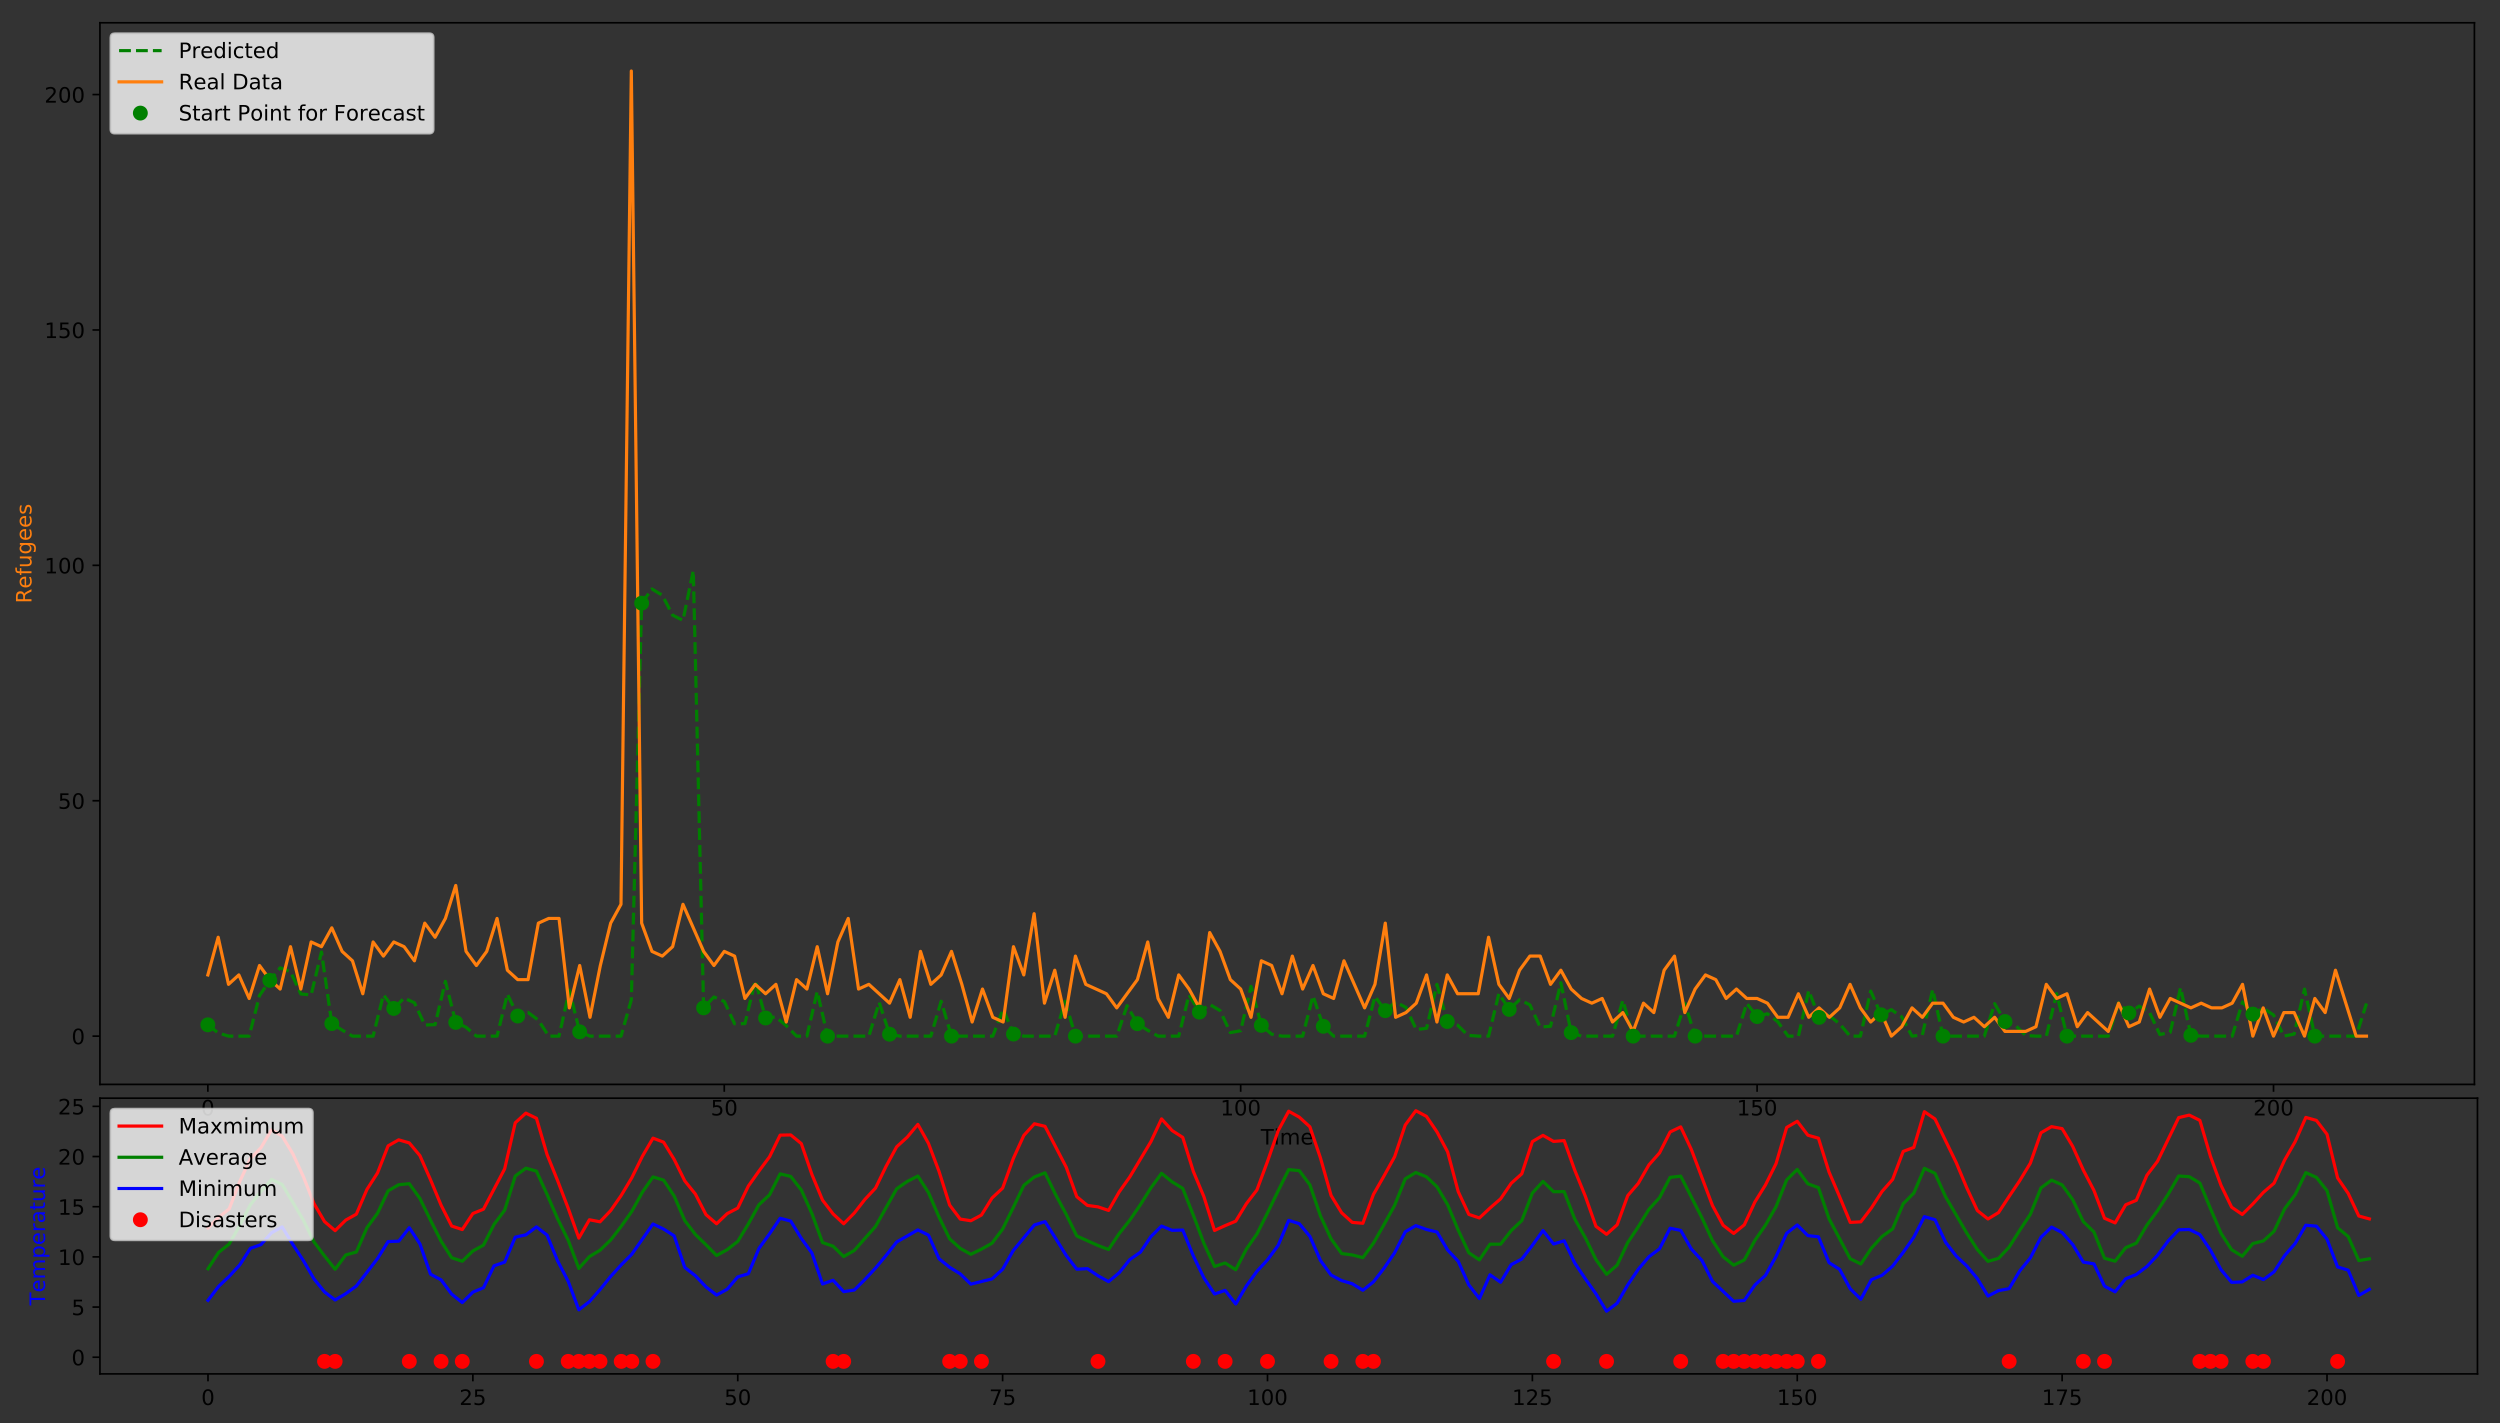 <?xml version="1.0" encoding="utf-8" standalone="no"?>
<!DOCTYPE svg PUBLIC "-//W3C//DTD SVG 1.1//EN"
  "http://www.w3.org/Graphics/SVG/1.1/DTD/svg11.dtd">
<!-- Created with matplotlib (http://matplotlib.org/) -->
<svg height="669pt" version="1.1" viewBox="0 0 1175 669" width="1175pt" xmlns="http://www.w3.org/2000/svg" xmlns:xlink="http://www.w3.org/1999/xlink">
 <rect x="0" y="0" width="1175" height="669" fill="#333333" stroke="none"/>
 <defs>
  <style type="text/css">
*{stroke-linecap:butt;stroke-linejoin:round;}
  </style>
 </defs>
 <g id="figure_1">
  <g id="patch_1">
   <path d="M 0 669.618 
L 1175.106 669.618 
L 1175.106 -0 
L 0 -0 
z
" style="fill:none;"/>
  </g>
  <g id="axes_1">
   <g id="patch_2">
    <path d="M 46.966 509.66 
L 1162.966 509.66 
L 1162.966 10.7 
L 46.966 10.7 
z
" style="fill:none;"/>
   </g>
   <g id="matplotlib.axis_1">
    <g id="xtick_1">
     <g id="line2d_1">
      <defs>
       <path d="M 0 0 
L 0 3.5 
" id="m3a446c6017" style="stroke:#000000;stroke-width:0.8;"/>
      </defs>
      <g>
       <use style="stroke:#000000;stroke-width:0.8;" x="97.693" xlink:href="#m3a446c6017" y="509.66"/>
      </g>
     </g>
     <g id="text_1">
      <!-- 0 -->
      <defs>
       <path d="M 31.781 66.406 
Q 24.172 66.406 20.328 58.906 
Q 16.5 51.422 16.5 36.375 
Q 16.5 21.391 20.328 13.891 
Q 24.172 6.391 31.781 6.391 
Q 39.453 6.391 43.281 13.891 
Q 47.125 21.391 47.125 36.375 
Q 47.125 51.422 43.281 58.906 
Q 39.453 66.406 31.781 66.406 
z
M 31.781 74.219 
Q 44.047 74.219 50.516 64.516 
Q 56.984 54.828 56.984 36.375 
Q 56.984 17.969 50.516 8.266 
Q 44.047 -1.422 31.781 -1.422 
Q 19.531 -1.422 13.062 8.266 
Q 6.594 17.969 6.594 36.375 
Q 6.594 54.828 13.062 64.516 
Q 19.531 74.219 31.781 74.219 
z
" id="DejaVuSans-30"/>
      </defs>
      <g transform="translate(94.512 524.258)scale(0.1 -0.1)">
       <use xlink:href="#DejaVuSans-30"/>
      </g>
     </g>
    </g>
    <g id="xtick_2">
     <g id="line2d_2">
      <g>
       <use style="stroke:#000000;stroke-width:0.8;" x="340.407" xlink:href="#m3a446c6017" y="509.66"/>
      </g>
     </g>
     <g id="text_2">
      <!-- 50 -->
      <defs>
       <path d="M 10.797 72.906 
L 49.516 72.906 
L 49.516 64.594 
L 19.828 64.594 
L 19.828 46.734 
Q 21.969 47.469 24.109 47.828 
Q 26.266 48.188 28.422 48.188 
Q 40.625 48.188 47.75 41.5 
Q 54.891 34.812 54.891 23.391 
Q 54.891 11.625 47.562 5.094 
Q 40.234 -1.422 26.906 -1.422 
Q 22.312 -1.422 17.547 -0.641 
Q 12.797 0.141 7.719 1.703 
L 7.719 11.625 
Q 12.109 9.234 16.797 8.062 
Q 21.484 6.891 26.703 6.891 
Q 35.156 6.891 40.078 11.328 
Q 45.016 15.766 45.016 23.391 
Q 45.016 31 40.078 35.438 
Q 35.156 39.891 26.703 39.891 
Q 22.75 39.891 18.812 39.016 
Q 14.891 38.141 10.797 36.281 
z
" id="DejaVuSans-35"/>
      </defs>
      <g transform="translate(334.045 524.258)scale(0.1 -0.1)">
       <use xlink:href="#DejaVuSans-35"/>
       <use x="63.623" xlink:href="#DejaVuSans-30"/>
      </g>
     </g>
    </g>
    <g id="xtick_3">
     <g id="line2d_3">
      <g>
       <use style="stroke:#000000;stroke-width:0.8;" x="583.121" xlink:href="#m3a446c6017" y="509.66"/>
      </g>
     </g>
     <g id="text_3">
      <!-- 100 -->
      <defs>
       <path d="M 12.406 8.297 
L 28.516 8.297 
L 28.516 63.922 
L 10.984 60.406 
L 10.984 69.391 
L 28.422 72.906 
L 38.281 72.906 
L 38.281 8.297 
L 54.391 8.297 
L 54.391 0 
L 12.406 0 
z
" id="DejaVuSans-31"/>
      </defs>
      <g transform="translate(573.578 524.258)scale(0.1 -0.1)">
       <use xlink:href="#DejaVuSans-31"/>
       <use x="63.623" xlink:href="#DejaVuSans-30"/>
       <use x="127.246" xlink:href="#DejaVuSans-30"/>
      </g>
     </g>
    </g>
    <g id="xtick_4">
     <g id="line2d_4">
      <g>
       <use style="stroke:#000000;stroke-width:0.8;" x="825.836" xlink:href="#m3a446c6017" y="509.66"/>
      </g>
     </g>
     <g id="text_4">
      <!-- 150 -->
      <g transform="translate(816.292 524.258)scale(0.1 -0.1)">
       <use xlink:href="#DejaVuSans-31"/>
       <use x="63.623" xlink:href="#DejaVuSans-35"/>
       <use x="127.246" xlink:href="#DejaVuSans-30"/>
      </g>
     </g>
    </g>
    <g id="xtick_5">
     <g id="line2d_5">
      <g>
       <use style="stroke:#000000;stroke-width:0.8;" x="1068.55" xlink:href="#m3a446c6017" y="509.66"/>
      </g>
     </g>
     <g id="text_5">
      <!-- 200 -->
      <defs>
       <path d="M 19.188 8.297 
L 53.609 8.297 
L 53.609 0 
L 7.328 0 
L 7.328 8.297 
Q 12.938 14.109 22.625 23.891 
Q 32.328 33.688 34.812 36.531 
Q 39.547 41.844 41.422 45.531 
Q 43.312 49.219 43.312 52.781 
Q 43.312 58.594 39.234 62.25 
Q 35.156 65.922 28.609 65.922 
Q 23.969 65.922 18.812 64.312 
Q 13.672 62.703 7.812 59.422 
L 7.812 69.391 
Q 13.766 71.781 18.938 73 
Q 24.125 74.219 28.422 74.219 
Q 39.75 74.219 46.484 68.547 
Q 53.219 62.891 53.219 53.422 
Q 53.219 48.922 51.531 44.891 
Q 49.859 40.875 45.406 35.406 
Q 44.188 33.984 37.641 27.219 
Q 31.109 20.453 19.188 8.297 
z
" id="DejaVuSans-32"/>
      </defs>
      <g transform="translate(1059.006 524.258)scale(0.1 -0.1)">
       <use xlink:href="#DejaVuSans-32"/>
       <use x="63.623" xlink:href="#DejaVuSans-30"/>
       <use x="127.246" xlink:href="#DejaVuSans-30"/>
      </g>
     </g>
    </g>
    <g id="text_6">
     <!-- Time -->
     <defs>
      <path d="M -0.297 72.906 
L 61.375 72.906 
L 61.375 64.594 
L 35.5 64.594 
L 35.5 0 
L 25.594 0 
L 25.594 64.594 
L -0.297 64.594 
z
" id="DejaVuSans-54"/>
      <path d="M 9.422 54.688 
L 18.406 54.688 
L 18.406 0 
L 9.422 0 
z
M 9.422 75.984 
L 18.406 75.984 
L 18.406 64.594 
L 9.422 64.594 
z
" id="DejaVuSans-69"/>
      <path d="M 52 44.188 
Q 55.375 50.25 60.062 53.125 
Q 64.75 56 71.094 56 
Q 79.641 56 84.281 50.016 
Q 88.922 44.047 88.922 33.016 
L 88.922 0 
L 79.891 0 
L 79.891 32.719 
Q 79.891 40.578 77.094 44.375 
Q 74.312 48.188 68.609 48.188 
Q 61.625 48.188 57.562 43.547 
Q 53.516 38.922 53.516 30.906 
L 53.516 0 
L 44.484 0 
L 44.484 32.719 
Q 44.484 40.625 41.703 44.406 
Q 38.922 48.188 33.109 48.188 
Q 26.219 48.188 22.156 43.531 
Q 18.109 38.875 18.109 30.906 
L 18.109 0 
L 9.078 0 
L 9.078 54.688 
L 18.109 54.688 
L 18.109 46.188 
Q 21.188 51.219 25.484 53.609 
Q 29.781 56 35.688 56 
Q 41.656 56 45.828 52.969 
Q 50 49.953 52 44.188 
z
" id="DejaVuSans-6d"/>
      <path d="M 56.203 29.594 
L 56.203 25.203 
L 14.891 25.203 
Q 15.484 15.922 20.484 11.062 
Q 25.484 6.203 34.422 6.203 
Q 39.594 6.203 44.453 7.469 
Q 49.312 8.734 54.109 11.281 
L 54.109 2.781 
Q 49.266 0.734 44.188 -0.344 
Q 39.109 -1.422 33.891 -1.422 
Q 20.797 -1.422 13.156 6.188 
Q 5.516 13.812 5.516 26.812 
Q 5.516 40.234 12.766 48.109 
Q 20.016 56 32.328 56 
Q 43.359 56 49.781 48.891 
Q 56.203 41.797 56.203 29.594 
z
M 47.219 32.234 
Q 47.125 39.594 43.094 43.984 
Q 39.062 48.391 32.422 48.391 
Q 24.906 48.391 20.391 44.141 
Q 15.875 39.891 15.188 32.172 
z
" id="DejaVuSans-65"/>
     </defs>
     <g transform="translate(592.578 537.937)scale(0.1 -0.1)">
      <use xlink:href="#DejaVuSans-54"/>
      <use x="61.037" xlink:href="#DejaVuSans-69"/>
      <use x="88.82" xlink:href="#DejaVuSans-6d"/>
      <use x="186.232" xlink:href="#DejaVuSans-65"/>
     </g>
    </g>
   </g>
   <g id="matplotlib.axis_2">
    <g id="ytick_1">
     <g id="line2d_6">
      <defs>
       <path d="M 0 0 
L -3.5 0 
" id="mc4e42e4205" style="stroke:#000000;stroke-width:0.8;"/>
      </defs>
      <g>
       <use style="stroke:#000000;stroke-width:0.8;" x="46.966" xlink:href="#mc4e42e4205" y="486.98"/>
      </g>
     </g>
     <g id="text_7">
      <!-- 0 -->
      <g transform="translate(33.603 490.779)scale(0.1 -0.1)">
       <use xlink:href="#DejaVuSans-30"/>
      </g>
     </g>
    </g>
    <g id="ytick_2">
     <g id="line2d_7">
      <g>
       <use style="stroke:#000000;stroke-width:0.8;" x="46.966" xlink:href="#mc4e42e4205" y="376.346"/>
      </g>
     </g>
     <g id="text_8">
      <!-- 50 -->
      <g transform="translate(27.241 380.145)scale(0.1 -0.1)">
       <use xlink:href="#DejaVuSans-35"/>
       <use x="63.623" xlink:href="#DejaVuSans-30"/>
      </g>
     </g>
    </g>
    <g id="ytick_3">
     <g id="line2d_8">
      <g>
       <use style="stroke:#000000;stroke-width:0.8;" x="46.966" xlink:href="#mc4e42e4205" y="265.712"/>
      </g>
     </g>
     <g id="text_9">
      <!-- 100 -->
      <g transform="translate(20.878 269.511)scale(0.1 -0.1)">
       <use xlink:href="#DejaVuSans-31"/>
       <use x="63.623" xlink:href="#DejaVuSans-30"/>
       <use x="127.246" xlink:href="#DejaVuSans-30"/>
      </g>
     </g>
    </g>
    <g id="ytick_4">
     <g id="line2d_9">
      <g>
       <use style="stroke:#000000;stroke-width:0.8;" x="46.966" xlink:href="#mc4e42e4205" y="155.078"/>
      </g>
     </g>
     <g id="text_10">
      <!-- 150 -->
      <g transform="translate(20.878 158.877)scale(0.1 -0.1)">
       <use xlink:href="#DejaVuSans-31"/>
       <use x="63.623" xlink:href="#DejaVuSans-35"/>
       <use x="127.246" xlink:href="#DejaVuSans-30"/>
      </g>
     </g>
    </g>
    <g id="ytick_5">
     <g id="line2d_10">
      <g>
       <use style="stroke:#000000;stroke-width:0.8;" x="46.966" xlink:href="#mc4e42e4205" y="44.443"/>
      </g>
     </g>
     <g id="text_11">
      <!-- 200 -->
      <g transform="translate(20.878 48.243)scale(0.1 -0.1)">
       <use xlink:href="#DejaVuSans-32"/>
       <use x="63.623" xlink:href="#DejaVuSans-30"/>
       <use x="127.246" xlink:href="#DejaVuSans-30"/>
      </g>
     </g>
    </g>
    <g id="text_12">
     <!-- Refugees -->
     <defs>
      <path d="M 44.391 34.188 
Q 47.562 33.109 50.562 29.594 
Q 53.562 26.078 56.594 19.922 
L 66.609 0 
L 56 0 
L 46.688 18.703 
Q 43.062 26.031 39.672 28.422 
Q 36.281 30.812 30.422 30.812 
L 19.672 30.812 
L 19.672 0 
L 9.812 0 
L 9.812 72.906 
L 32.078 72.906 
Q 44.578 72.906 50.734 67.672 
Q 56.891 62.453 56.891 51.906 
Q 56.891 45.016 53.688 40.469 
Q 50.484 35.938 44.391 34.188 
z
M 19.672 64.797 
L 19.672 38.922 
L 32.078 38.922 
Q 39.203 38.922 42.844 42.219 
Q 46.484 45.516 46.484 51.906 
Q 46.484 58.297 42.844 61.547 
Q 39.203 64.797 32.078 64.797 
z
" id="DejaVuSans-52"/>
      <path d="M 37.109 75.984 
L 37.109 68.5 
L 28.516 68.5 
Q 23.688 68.5 21.797 66.547 
Q 19.922 64.594 19.922 59.516 
L 19.922 54.688 
L 34.719 54.688 
L 34.719 47.703 
L 19.922 47.703 
L 19.922 0 
L 10.891 0 
L 10.891 47.703 
L 2.297 47.703 
L 2.297 54.688 
L 10.891 54.688 
L 10.891 58.5 
Q 10.891 67.625 15.141 71.797 
Q 19.391 75.984 28.609 75.984 
z
" id="DejaVuSans-66"/>
      <path d="M 8.5 21.578 
L 8.5 54.688 
L 17.484 54.688 
L 17.484 21.922 
Q 17.484 14.156 20.5 10.266 
Q 23.531 6.391 29.594 6.391 
Q 36.859 6.391 41.078 11.031 
Q 45.312 15.672 45.312 23.688 
L 45.312 54.688 
L 54.297 54.688 
L 54.297 0 
L 45.312 0 
L 45.312 8.406 
Q 42.047 3.422 37.719 1 
Q 33.406 -1.422 27.688 -1.422 
Q 18.266 -1.422 13.375 4.438 
Q 8.5 10.297 8.5 21.578 
z
M 31.109 56 
z
" id="DejaVuSans-75"/>
      <path d="M 45.406 27.984 
Q 45.406 37.75 41.375 43.109 
Q 37.359 48.484 30.078 48.484 
Q 22.859 48.484 18.828 43.109 
Q 14.797 37.75 14.797 27.984 
Q 14.797 18.266 18.828 12.891 
Q 22.859 7.516 30.078 7.516 
Q 37.359 7.516 41.375 12.891 
Q 45.406 18.266 45.406 27.984 
z
M 54.391 6.781 
Q 54.391 -7.172 48.188 -13.984 
Q 42 -20.797 29.203 -20.797 
Q 24.469 -20.797 20.266 -20.094 
Q 16.062 -19.391 12.109 -17.922 
L 12.109 -9.188 
Q 16.062 -11.328 19.922 -12.344 
Q 23.781 -13.375 27.781 -13.375 
Q 36.625 -13.375 41.016 -8.766 
Q 45.406 -4.156 45.406 5.172 
L 45.406 9.625 
Q 42.625 4.781 38.281 2.391 
Q 33.938 0 27.875 0 
Q 17.828 0 11.672 7.656 
Q 5.516 15.328 5.516 27.984 
Q 5.516 40.672 11.672 48.328 
Q 17.828 56 27.875 56 
Q 33.938 56 38.281 53.609 
Q 42.625 51.219 45.406 46.391 
L 45.406 54.688 
L 54.391 54.688 
z
" id="DejaVuSans-67"/>
      <path d="M 44.281 53.078 
L 44.281 44.578 
Q 40.484 46.531 36.375 47.5 
Q 32.281 48.484 27.875 48.484 
Q 21.188 48.484 17.844 46.438 
Q 14.5 44.391 14.5 40.281 
Q 14.5 37.156 16.891 35.375 
Q 19.281 33.594 26.516 31.984 
L 29.594 31.297 
Q 39.156 29.25 43.188 25.516 
Q 47.219 21.781 47.219 15.094 
Q 47.219 7.469 41.188 3.016 
Q 35.156 -1.422 24.609 -1.422 
Q 20.219 -1.422 15.453 -0.562 
Q 10.688 0.297 5.422 2 
L 5.422 11.281 
Q 10.406 8.688 15.234 7.391 
Q 20.062 6.109 24.812 6.109 
Q 31.156 6.109 34.562 8.281 
Q 37.984 10.453 37.984 14.406 
Q 37.984 18.062 35.516 20.016 
Q 33.062 21.969 24.703 23.781 
L 21.578 24.516 
Q 13.234 26.266 9.516 29.906 
Q 5.812 33.547 5.812 39.891 
Q 5.812 47.609 11.281 51.797 
Q 16.75 56 26.812 56 
Q 31.781 56 36.172 55.266 
Q 40.578 54.547 44.281 53.078 
z
" id="DejaVuSans-73"/>
     </defs>
     <g style="fill:#ff7f0e;" transform="translate(14.798 283.589)rotate(-90)scale(0.1 -0.1)">
      <use xlink:href="#DejaVuSans-52"/>
      <use x="69.42" xlink:href="#DejaVuSans-65"/>
      <use x="130.943" xlink:href="#DejaVuSans-66"/>
      <use x="166.148" xlink:href="#DejaVuSans-75"/>
      <use x="229.527" xlink:href="#DejaVuSans-67"/>
      <use x="293.004" xlink:href="#DejaVuSans-65"/>
      <use x="354.527" xlink:href="#DejaVuSans-65"/>
      <use x="416.051" xlink:href="#DejaVuSans-73"/>
     </g>
    </g>
   </g>
   <g id="line2d_11">
    <path clip-path="url(#pe614dcb21e)" d="M 97.693 481.671 
L 102.547 485.485 
L 107.401 486.98 
L 117.11 486.98 
L 121.964 467.92 
L 126.819 460.773 
L 131.673 454.882 
L 136.527 456.7 
L 141.381 467.158 
L 146.236 467.62 
L 151.09 447.423 
L 155.944 481.087 
L 160.799 484.13 
L 165.653 486.98 
L 175.361 486.98 
L 180.216 467.567 
L 185.07 473.973 
L 189.924 469.083 
L 194.779 471.293 
L 199.633 481.756 
L 204.487 481.57 
L 209.341 461.235 
L 214.196 480.52 
L 219.05 482.816 
L 223.904 486.98 
L 233.613 486.98 
L 238.467 467.225 
L 243.321 477.518 
L 248.176 475.853 
L 253.03 479.46 
L 257.884 486.98 
L 262.739 486.98 
L 267.593 465.412 
L 272.447 484.947 
L 277.301 486.98 
L 291.864 486.98 
L 296.719 469.898 
L 301.573 283.491 
L 306.427 276.83 
L 311.281 279.765 
L 316.136 289.133 
L 320.99 291.576 
L 325.844 268.18 
L 330.699 473.688 
L 335.553 468.58 
L 340.407 470.684 
L 345.261 481.163 
L 350.116 481.094 
L 354.97 460.84 
L 359.824 478.455 
L 364.679 478.027 
L 369.533 482.051 
L 374.387 486.98 
L 379.241 486.98 
L 384.096 465.978 
L 388.95 486.98 
L 408.367 486.98 
L 413.221 471.144 
L 418.076 486.081 
L 422.93 486.98 
L 437.493 486.98 
L 442.347 470.582 
L 447.201 486.98 
L 466.619 486.98 
L 471.473 474.256 
L 476.327 486.016 
L 481.181 486.98 
L 495.744 486.98 
L 500.599 470.544 
L 505.453 486.98 
L 524.87 486.98 
L 529.724 472.662 
L 534.578 481.13 
L 539.433 484.23 
L 544.287 486.98 
L 553.996 486.98 
L 558.85 467.593 
L 563.704 475.686 
L 568.558 472.102 
L 573.413 474.956 
L 578.267 485.325 
L 583.121 484.43 
L 587.976 463.607 
L 592.83 481.927 
L 597.684 486.077 
L 602.538 486.98 
L 612.247 486.98 
L 617.101 468.074 
L 621.956 482.353 
L 626.81 486.98 
L 641.373 486.98 
L 646.227 468.331 
L 651.081 475.004 
L 655.936 470.9 
L 660.79 473.498 
L 665.644 483.905 
L 670.498 483.292 
L 675.353 462.663 
L 680.207 480.098 
L 685.061 481.836 
L 689.916 486.591 
L 694.77 486.98 
L 699.624 486.98 
L 704.478 466.969 
L 709.333 474.435 
L 714.187 469.896 
L 719.041 472.28 
L 723.896 482.718 
L 728.75 482.341 
L 733.604 461.874 
L 738.458 485.33 
L 743.313 486.98 
L 757.876 486.98 
L 762.73 470.13 
L 767.584 486.98 
L 787.001 486.98 
L 791.856 471.59 
L 796.71 486.98 
L 816.127 486.98 
L 820.981 471.592 
L 825.836 477.781 
L 830.69 476.464 
L 835.544 480.189 
L 840.398 486.98 
L 845.253 486.98 
L 850.107 465.571 
L 854.961 478.169 
L 859.816 477.362 
L 864.67 481.258 
L 869.524 486.98 
L 874.378 486.98 
L 879.233 465.804 
L 884.087 476.952 
L 888.941 474.542 
L 893.796 477.897 
L 898.65 486.98 
L 903.504 486.427 
L 908.358 465.07 
L 913.213 486.98 
L 932.63 486.98 
L 937.484 471.716 
L 942.338 480.122 
L 947.193 481.892 
L 952.047 486.658 
L 956.901 486.98 
L 961.756 486.98 
L 966.61 466.984 
L 971.464 486.98 
L 990.881 486.98 
L 995.736 471.368 
L 1000.59 476.127 
L 1005.444 472.88 
L 1010.298 475.899 
L 1015.153 486.244 
L 1020.007 485.167 
L 1024.861 464.218 
L 1029.716 486.601 
L 1034.57 486.98 
L 1049.133 486.98 
L 1053.987 470.897 
L 1058.841 476.643 
L 1063.696 473.825 
L 1068.55 477.043 
L 1073.404 486.98 
L 1078.258 486.009 
L 1083.113 464.883 
L 1087.967 486.98 
L 1107.384 486.98 
L 1112.238 471.619 
L 1112.238 471.619 
" style="fill:none;stroke:#008000;stroke-dasharray:5.55,2.4;stroke-dashoffset:0;stroke-width:1.5;"/>
   </g>
   <g id="line2d_12">
    <path clip-path="url(#pe614dcb21e)" d="M 97.693 458.215 
L 102.547 440.514 
L 107.401 462.64 
L 112.256 458.215 
L 117.11 469.279 
L 121.964 453.79 
L 126.819 460.428 
L 131.673 464.853 
L 136.527 444.939 
L 141.381 464.853 
L 146.236 442.726 
L 151.09 444.939 
L 155.944 436.088 
L 160.799 447.152 
L 165.653 451.577 
L 170.507 467.066 
L 175.361 442.726 
L 180.216 449.364 
L 185.07 442.726 
L 189.924 444.939 
L 194.779 451.577 
L 199.633 433.876 
L 204.487 440.514 
L 209.341 431.663 
L 214.196 416.174 
L 219.05 447.152 
L 223.904 453.79 
L 228.759 447.152 
L 233.613 431.663 
L 238.467 456.002 
L 243.321 460.428 
L 248.176 460.428 
L 253.03 433.876 
L 257.884 431.663 
L 262.739 431.663 
L 267.593 473.704 
L 272.447 453.79 
L 277.301 478.129 
L 282.156 453.79 
L 287.01 433.876 
L 291.864 425.025 
L 296.719 33.38 
L 301.573 433.876 
L 306.427 447.152 
L 311.281 449.364 
L 316.136 444.939 
L 320.99 425.025 
L 330.699 447.152 
L 335.553 453.79 
L 340.407 447.152 
L 345.261 449.364 
L 350.116 469.279 
L 354.97 462.64 
L 359.824 467.066 
L 364.679 462.64 
L 369.533 480.342 
L 374.387 460.428 
L 379.241 464.853 
L 384.096 444.939 
L 388.95 467.066 
L 393.804 442.726 
L 398.659 431.663 
L 403.513 464.853 
L 408.367 462.64 
L 418.076 471.491 
L 422.93 460.428 
L 427.784 478.129 
L 432.639 447.152 
L 437.493 462.64 
L 442.347 458.215 
L 447.201 447.152 
L 452.056 462.64 
L 456.91 480.342 
L 461.764 464.853 
L 466.619 478.129 
L 471.473 480.342 
L 476.327 444.939 
L 481.181 458.215 
L 486.036 429.45 
L 490.89 471.491 
L 495.744 456.002 
L 500.599 478.129 
L 505.453 449.364 
L 510.307 462.64 
L 520.016 467.066 
L 524.87 473.704 
L 534.578 460.428 
L 539.433 442.726 
L 544.287 469.279 
L 549.141 478.129 
L 553.996 458.215 
L 558.85 464.853 
L 563.704 473.704 
L 568.558 438.301 
L 573.413 447.152 
L 578.267 460.428 
L 583.121 464.853 
L 587.976 478.129 
L 592.83 451.577 
L 597.684 453.79 
L 602.538 467.066 
L 607.393 449.364 
L 612.247 464.853 
L 617.101 453.79 
L 621.956 467.066 
L 626.81 469.279 
L 631.664 451.577 
L 641.373 473.704 
L 646.227 462.64 
L 651.081 433.876 
L 655.936 478.129 
L 660.79 475.917 
L 665.644 471.491 
L 670.498 458.215 
L 675.353 480.342 
L 680.207 458.215 
L 685.061 467.066 
L 694.77 467.066 
L 699.624 440.514 
L 704.478 462.64 
L 709.333 469.279 
L 714.187 456.002 
L 719.041 449.364 
L 723.896 449.364 
L 728.75 462.64 
L 733.604 456.002 
L 738.458 464.853 
L 743.313 469.279 
L 748.167 471.491 
L 753.021 469.279 
L 757.876 480.342 
L 762.73 475.917 
L 767.584 484.767 
L 772.438 471.491 
L 777.293 475.917 
L 782.147 456.002 
L 787.001 449.364 
L 791.856 475.917 
L 796.71 464.853 
L 801.564 458.215 
L 806.418 460.428 
L 811.273 469.279 
L 816.127 464.853 
L 820.981 469.279 
L 825.836 469.279 
L 830.69 471.491 
L 835.544 478.129 
L 840.398 478.129 
L 845.253 467.066 
L 850.107 478.129 
L 854.961 473.704 
L 859.816 478.129 
L 864.67 473.704 
L 869.524 462.64 
L 874.378 473.704 
L 879.233 480.342 
L 884.087 475.917 
L 888.941 486.98 
L 893.796 482.555 
L 898.65 473.704 
L 903.504 478.129 
L 908.358 471.491 
L 913.213 471.491 
L 918.067 478.129 
L 922.921 480.342 
L 927.776 478.129 
L 932.63 482.555 
L 937.484 478.129 
L 942.338 484.767 
L 952.047 484.767 
L 956.901 482.555 
L 961.756 462.64 
L 966.61 469.279 
L 971.464 467.066 
L 976.318 482.555 
L 981.173 475.917 
L 990.881 484.767 
L 995.736 471.491 
L 1000.59 482.555 
L 1005.444 480.342 
L 1010.298 464.853 
L 1015.153 478.129 
L 1020.007 469.279 
L 1029.716 473.704 
L 1034.57 471.491 
L 1039.424 473.704 
L 1044.278 473.704 
L 1049.133 471.491 
L 1053.987 462.64 
L 1058.841 486.98 
L 1063.696 473.704 
L 1068.55 486.98 
L 1073.404 475.917 
L 1078.258 475.917 
L 1083.113 486.98 
L 1087.967 469.279 
L 1092.821 475.917 
L 1097.675 456.002 
L 1107.384 486.98 
L 1112.238 486.98 
L 1112.238 486.98 
" style="fill:none;stroke:#ff7f0e;stroke-linecap:square;stroke-width:1.5;"/>
   </g>
   <g id="line2d_13">
    <defs>
     <path d="M 0 3 
C 0.796 3 1.559 2.684 2.121 2.121 
C 2.684 1.559 3 0.796 3 0 
C 3 -0.796 2.684 -1.559 2.121 -2.121 
C 1.559 -2.684 0.796 -3 0 -3 
C -0.796 -3 -1.559 -2.684 -2.121 -2.121 
C -2.684 -1.559 -3 -0.796 -3 0 
C -3 0.796 -2.684 1.559 -2.121 2.121 
C -1.559 2.684 -0.796 3 0 3 
z
" id="m4bec4219a1" style="stroke:#008000;"/>
    </defs>
    <g clip-path="url(#pe614dcb21e)">
     <use style="fill:#008000;stroke:#008000;" x="97.693" xlink:href="#m4bec4219a1" y="481.671"/>
     <use style="fill:#008000;stroke:#008000;" x="126.819" xlink:href="#m4bec4219a1" y="460.773"/>
     <use style="fill:#008000;stroke:#008000;" x="155.944" xlink:href="#m4bec4219a1" y="481.087"/>
     <use style="fill:#008000;stroke:#008000;" x="185.07" xlink:href="#m4bec4219a1" y="473.973"/>
     <use style="fill:#008000;stroke:#008000;" x="214.196" xlink:href="#m4bec4219a1" y="480.52"/>
     <use style="fill:#008000;stroke:#008000;" x="243.321" xlink:href="#m4bec4219a1" y="477.518"/>
     <use style="fill:#008000;stroke:#008000;" x="272.447" xlink:href="#m4bec4219a1" y="484.947"/>
     <use style="fill:#008000;stroke:#008000;" x="301.573" xlink:href="#m4bec4219a1" y="283.491"/>
     <use style="fill:#008000;stroke:#008000;" x="330.699" xlink:href="#m4bec4219a1" y="473.688"/>
     <use style="fill:#008000;stroke:#008000;" x="359.824" xlink:href="#m4bec4219a1" y="478.455"/>
     <use style="fill:#008000;stroke:#008000;" x="388.95" xlink:href="#m4bec4219a1" y="486.98"/>
     <use style="fill:#008000;stroke:#008000;" x="418.076" xlink:href="#m4bec4219a1" y="486.081"/>
     <use style="fill:#008000;stroke:#008000;" x="447.201" xlink:href="#m4bec4219a1" y="486.98"/>
     <use style="fill:#008000;stroke:#008000;" x="476.327" xlink:href="#m4bec4219a1" y="486.016"/>
     <use style="fill:#008000;stroke:#008000;" x="505.453" xlink:href="#m4bec4219a1" y="486.98"/>
     <use style="fill:#008000;stroke:#008000;" x="534.578" xlink:href="#m4bec4219a1" y="481.13"/>
     <use style="fill:#008000;stroke:#008000;" x="563.704" xlink:href="#m4bec4219a1" y="475.686"/>
     <use style="fill:#008000;stroke:#008000;" x="592.83" xlink:href="#m4bec4219a1" y="481.927"/>
     <use style="fill:#008000;stroke:#008000;" x="621.956" xlink:href="#m4bec4219a1" y="482.353"/>
     <use style="fill:#008000;stroke:#008000;" x="651.081" xlink:href="#m4bec4219a1" y="475.004"/>
     <use style="fill:#008000;stroke:#008000;" x="680.207" xlink:href="#m4bec4219a1" y="480.098"/>
     <use style="fill:#008000;stroke:#008000;" x="709.333" xlink:href="#m4bec4219a1" y="474.435"/>
     <use style="fill:#008000;stroke:#008000;" x="738.458" xlink:href="#m4bec4219a1" y="485.33"/>
     <use style="fill:#008000;stroke:#008000;" x="767.584" xlink:href="#m4bec4219a1" y="486.98"/>
     <use style="fill:#008000;stroke:#008000;" x="796.71" xlink:href="#m4bec4219a1" y="486.98"/>
     <use style="fill:#008000;stroke:#008000;" x="825.836" xlink:href="#m4bec4219a1" y="477.781"/>
     <use style="fill:#008000;stroke:#008000;" x="854.961" xlink:href="#m4bec4219a1" y="478.169"/>
     <use style="fill:#008000;stroke:#008000;" x="884.087" xlink:href="#m4bec4219a1" y="476.952"/>
     <use style="fill:#008000;stroke:#008000;" x="913.213" xlink:href="#m4bec4219a1" y="486.98"/>
     <use style="fill:#008000;stroke:#008000;" x="942.338" xlink:href="#m4bec4219a1" y="480.122"/>
     <use style="fill:#008000;stroke:#008000;" x="971.464" xlink:href="#m4bec4219a1" y="486.98"/>
     <use style="fill:#008000;stroke:#008000;" x="1000.59" xlink:href="#m4bec4219a1" y="476.127"/>
     <use style="fill:#008000;stroke:#008000;" x="1029.716" xlink:href="#m4bec4219a1" y="486.601"/>
     <use style="fill:#008000;stroke:#008000;" x="1058.841" xlink:href="#m4bec4219a1" y="476.643"/>
     <use style="fill:#008000;stroke:#008000;" x="1087.967" xlink:href="#m4bec4219a1" y="486.98"/>
    </g>
   </g>
   <g id="patch_3">
    <path d="M 46.966 509.66 
L 46.966 10.7 
" style="fill:none;stroke:#000000;stroke-linecap:square;stroke-linejoin:miter;stroke-width:0.8;"/>
   </g>
   <g id="patch_4">
    <path d="M 1162.966 509.66 
L 1162.966 10.7 
" style="fill:none;stroke:#000000;stroke-linecap:square;stroke-linejoin:miter;stroke-width:0.8;"/>
   </g>
   <g id="patch_5">
    <path d="M 46.966 509.66 
L 1162.966 509.66 
" style="fill:none;stroke:#000000;stroke-linecap:square;stroke-linejoin:miter;stroke-width:0.8;"/>
   </g>
   <g id="patch_6">
    <path d="M 46.966 10.7 
L 1162.966 10.7 
" style="fill:none;stroke:#000000;stroke-linecap:square;stroke-linejoin:miter;stroke-width:0.8;"/>
   </g>
   <g id="legend_1">
    <g id="patch_7">
     <path d="M 53.966 62.734 
L 201.741 62.734 
Q 203.741 62.734 203.741 60.734 
L 203.741 17.7 
Q 203.741 15.7 201.741 15.7 
L 53.966 15.7 
Q 51.966 15.7 51.966 17.7 
L 51.966 60.734 
Q 51.966 62.734 53.966 62.734 
z
" style="fill:#ffffff;opacity:0.8;stroke:#cccccc;stroke-linejoin:miter;"/>
    </g>
    <g id="line2d_14">
     <path d="M 55.966 23.798 
L 75.966 23.798 
" style="fill:none;stroke:#008000;stroke-dasharray:5.55,2.4;stroke-dashoffset:0;stroke-width:1.5;"/>
    </g>
    <g id="line2d_15"/>
    <g id="text_13">
     <!-- Predicted -->
     <defs>
      <path d="M 19.672 64.797 
L 19.672 37.406 
L 32.078 37.406 
Q 38.969 37.406 42.719 40.969 
Q 46.484 44.531 46.484 51.125 
Q 46.484 57.672 42.719 61.234 
Q 38.969 64.797 32.078 64.797 
z
M 9.812 72.906 
L 32.078 72.906 
Q 44.344 72.906 50.609 67.359 
Q 56.891 61.812 56.891 51.125 
Q 56.891 40.328 50.609 34.812 
Q 44.344 29.297 32.078 29.297 
L 19.672 29.297 
L 19.672 0 
L 9.812 0 
z
" id="DejaVuSans-50"/>
      <path d="M 41.109 46.297 
Q 39.594 47.172 37.812 47.578 
Q 36.031 48 33.891 48 
Q 26.266 48 22.188 43.047 
Q 18.109 38.094 18.109 28.812 
L 18.109 0 
L 9.078 0 
L 9.078 54.688 
L 18.109 54.688 
L 18.109 46.188 
Q 20.953 51.172 25.484 53.578 
Q 30.031 56 36.531 56 
Q 37.453 56 38.578 55.875 
Q 39.703 55.766 41.062 55.516 
z
" id="DejaVuSans-72"/>
      <path d="M 45.406 46.391 
L 45.406 75.984 
L 54.391 75.984 
L 54.391 0 
L 45.406 0 
L 45.406 8.203 
Q 42.578 3.328 38.25 0.953 
Q 33.938 -1.422 27.875 -1.422 
Q 17.969 -1.422 11.734 6.484 
Q 5.516 14.406 5.516 27.297 
Q 5.516 40.188 11.734 48.094 
Q 17.969 56 27.875 56 
Q 33.938 56 38.25 53.625 
Q 42.578 51.266 45.406 46.391 
z
M 14.797 27.297 
Q 14.797 17.391 18.875 11.75 
Q 22.953 6.109 30.078 6.109 
Q 37.203 6.109 41.297 11.75 
Q 45.406 17.391 45.406 27.297 
Q 45.406 37.203 41.297 42.844 
Q 37.203 48.484 30.078 48.484 
Q 22.953 48.484 18.875 42.844 
Q 14.797 37.203 14.797 27.297 
z
" id="DejaVuSans-64"/>
      <path d="M 48.781 52.594 
L 48.781 44.188 
Q 44.969 46.297 41.141 47.344 
Q 37.312 48.391 33.406 48.391 
Q 24.656 48.391 19.812 42.844 
Q 14.984 37.312 14.984 27.297 
Q 14.984 17.281 19.812 11.734 
Q 24.656 6.203 33.406 6.203 
Q 37.312 6.203 41.141 7.25 
Q 44.969 8.297 48.781 10.406 
L 48.781 2.094 
Q 45.016 0.344 40.984 -0.531 
Q 36.969 -1.422 32.422 -1.422 
Q 20.062 -1.422 12.781 6.344 
Q 5.516 14.109 5.516 27.297 
Q 5.516 40.672 12.859 48.328 
Q 20.219 56 33.016 56 
Q 37.156 56 41.109 55.141 
Q 45.062 54.297 48.781 52.594 
z
" id="DejaVuSans-63"/>
      <path d="M 18.312 70.219 
L 18.312 54.688 
L 36.812 54.688 
L 36.812 47.703 
L 18.312 47.703 
L 18.312 18.016 
Q 18.312 11.328 20.141 9.422 
Q 21.969 7.516 27.594 7.516 
L 36.812 7.516 
L 36.812 0 
L 27.594 0 
Q 17.188 0 13.234 3.875 
Q 9.281 7.766 9.281 18.016 
L 9.281 47.703 
L 2.688 47.703 
L 2.688 54.688 
L 9.281 54.688 
L 9.281 70.219 
z
" id="DejaVuSans-74"/>
     </defs>
     <g transform="translate(83.966 27.298)scale(0.1 -0.1)">
      <use xlink:href="#DejaVuSans-50"/>
      <use x="60.287" xlink:href="#DejaVuSans-72"/>
      <use x="101.369" xlink:href="#DejaVuSans-65"/>
      <use x="162.893" xlink:href="#DejaVuSans-64"/>
      <use x="226.369" xlink:href="#DejaVuSans-69"/>
      <use x="254.152" xlink:href="#DejaVuSans-63"/>
      <use x="309.133" xlink:href="#DejaVuSans-74"/>
      <use x="348.342" xlink:href="#DejaVuSans-65"/>
      <use x="409.865" xlink:href="#DejaVuSans-64"/>
     </g>
    </g>
    <g id="line2d_16">
     <path d="M 55.966 38.477 
L 75.966 38.477 
" style="fill:none;stroke:#ff7f0e;stroke-linecap:square;stroke-width:1.5;"/>
    </g>
    <g id="line2d_17"/>
    <g id="text_14">
     <!-- Real Data -->
     <defs>
      <path d="M 34.281 27.484 
Q 23.391 27.484 19.188 25 
Q 14.984 22.516 14.984 16.5 
Q 14.984 11.719 18.141 8.906 
Q 21.297 6.109 26.703 6.109 
Q 34.188 6.109 38.703 11.406 
Q 43.219 16.703 43.219 25.484 
L 43.219 27.484 
z
M 52.203 31.203 
L 52.203 0 
L 43.219 0 
L 43.219 8.297 
Q 40.141 3.328 35.547 0.953 
Q 30.953 -1.422 24.312 -1.422 
Q 15.922 -1.422 10.953 3.297 
Q 6 8.016 6 15.922 
Q 6 25.141 12.172 29.828 
Q 18.359 34.516 30.609 34.516 
L 43.219 34.516 
L 43.219 35.406 
Q 43.219 41.609 39.141 45 
Q 35.062 48.391 27.688 48.391 
Q 23 48.391 18.547 47.266 
Q 14.109 46.141 10.016 43.891 
L 10.016 52.203 
Q 14.938 54.109 19.578 55.047 
Q 24.219 56 28.609 56 
Q 40.484 56 46.344 49.844 
Q 52.203 43.703 52.203 31.203 
z
" id="DejaVuSans-61"/>
      <path d="M 9.422 75.984 
L 18.406 75.984 
L 18.406 0 
L 9.422 0 
z
" id="DejaVuSans-6c"/>
      <path id="DejaVuSans-20"/>
      <path d="M 19.672 64.797 
L 19.672 8.109 
L 31.594 8.109 
Q 46.688 8.109 53.688 14.938 
Q 60.688 21.781 60.688 36.531 
Q 60.688 51.172 53.688 57.984 
Q 46.688 64.797 31.594 64.797 
z
M 9.812 72.906 
L 30.078 72.906 
Q 51.266 72.906 61.172 64.094 
Q 71.094 55.281 71.094 36.531 
Q 71.094 17.672 61.125 8.828 
Q 51.172 0 30.078 0 
L 9.812 0 
z
" id="DejaVuSans-44"/>
     </defs>
     <g transform="translate(83.966 41.977)scale(0.1 -0.1)">
      <use xlink:href="#DejaVuSans-52"/>
      <use x="69.42" xlink:href="#DejaVuSans-65"/>
      <use x="130.943" xlink:href="#DejaVuSans-61"/>
      <use x="192.223" xlink:href="#DejaVuSans-6c"/>
      <use x="220.006" xlink:href="#DejaVuSans-20"/>
      <use x="251.793" xlink:href="#DejaVuSans-44"/>
      <use x="328.795" xlink:href="#DejaVuSans-61"/>
      <use x="390.074" xlink:href="#DejaVuSans-74"/>
      <use x="429.283" xlink:href="#DejaVuSans-61"/>
     </g>
    </g>
    <g id="line2d_18"/>
    <g id="line2d_19">
     <g>
      <use style="fill:#008000;stroke:#008000;" x="65.966" xlink:href="#m4bec4219a1" y="53.155"/>
     </g>
    </g>
    <g id="text_15">
     <!-- Start Point for Forecast -->
     <defs>
      <path d="M 53.516 70.516 
L 53.516 60.891 
Q 47.906 63.578 42.922 64.891 
Q 37.938 66.219 33.297 66.219 
Q 25.25 66.219 20.875 63.094 
Q 16.5 59.969 16.5 54.203 
Q 16.5 49.359 19.406 46.891 
Q 22.312 44.438 30.422 42.922 
L 36.375 41.703 
Q 47.406 39.594 52.656 34.297 
Q 57.906 29 57.906 20.125 
Q 57.906 9.516 50.797 4.047 
Q 43.703 -1.422 29.984 -1.422 
Q 24.812 -1.422 18.969 -0.25 
Q 13.141 0.922 6.891 3.219 
L 6.891 13.375 
Q 12.891 10.016 18.656 8.297 
Q 24.422 6.594 29.984 6.594 
Q 38.422 6.594 43.016 9.906 
Q 47.609 13.234 47.609 19.391 
Q 47.609 24.75 44.312 27.781 
Q 41.016 30.812 33.5 32.328 
L 27.484 33.5 
Q 16.453 35.688 11.516 40.375 
Q 6.594 45.062 6.594 53.422 
Q 6.594 63.094 13.406 68.656 
Q 20.219 74.219 32.172 74.219 
Q 37.312 74.219 42.625 73.281 
Q 47.953 72.359 53.516 70.516 
z
" id="DejaVuSans-53"/>
      <path d="M 30.609 48.391 
Q 23.391 48.391 19.188 42.75 
Q 14.984 37.109 14.984 27.297 
Q 14.984 17.484 19.156 11.844 
Q 23.344 6.203 30.609 6.203 
Q 37.797 6.203 41.984 11.859 
Q 46.188 17.531 46.188 27.297 
Q 46.188 37.016 41.984 42.703 
Q 37.797 48.391 30.609 48.391 
z
M 30.609 56 
Q 42.328 56 49.016 48.375 
Q 55.719 40.766 55.719 27.297 
Q 55.719 13.875 49.016 6.219 
Q 42.328 -1.422 30.609 -1.422 
Q 18.844 -1.422 12.172 6.219 
Q 5.516 13.875 5.516 27.297 
Q 5.516 40.766 12.172 48.375 
Q 18.844 56 30.609 56 
z
" id="DejaVuSans-6f"/>
      <path d="M 54.891 33.016 
L 54.891 0 
L 45.906 0 
L 45.906 32.719 
Q 45.906 40.484 42.875 44.328 
Q 39.844 48.188 33.797 48.188 
Q 26.516 48.188 22.312 43.547 
Q 18.109 38.922 18.109 30.906 
L 18.109 0 
L 9.078 0 
L 9.078 54.688 
L 18.109 54.688 
L 18.109 46.188 
Q 21.344 51.125 25.703 53.562 
Q 30.078 56 35.797 56 
Q 45.219 56 50.047 50.172 
Q 54.891 44.344 54.891 33.016 
z
" id="DejaVuSans-6e"/>
      <path d="M 9.812 72.906 
L 51.703 72.906 
L 51.703 64.594 
L 19.672 64.594 
L 19.672 43.109 
L 48.578 43.109 
L 48.578 34.812 
L 19.672 34.812 
L 19.672 0 
L 9.812 0 
z
" id="DejaVuSans-46"/>
     </defs>
     <g transform="translate(83.966 56.655)scale(0.1 -0.1)">
      <use xlink:href="#DejaVuSans-53"/>
      <use x="63.477" xlink:href="#DejaVuSans-74"/>
      <use x="102.686" xlink:href="#DejaVuSans-61"/>
      <use x="163.965" xlink:href="#DejaVuSans-72"/>
      <use x="205.078" xlink:href="#DejaVuSans-74"/>
      <use x="244.287" xlink:href="#DejaVuSans-20"/>
      <use x="276.074" xlink:href="#DejaVuSans-50"/>
      <use x="336.33" xlink:href="#DejaVuSans-6f"/>
      <use x="397.512" xlink:href="#DejaVuSans-69"/>
      <use x="425.295" xlink:href="#DejaVuSans-6e"/>
      <use x="488.674" xlink:href="#DejaVuSans-74"/>
      <use x="527.883" xlink:href="#DejaVuSans-20"/>
      <use x="559.67" xlink:href="#DejaVuSans-66"/>
      <use x="594.875" xlink:href="#DejaVuSans-6f"/>
      <use x="656.057" xlink:href="#DejaVuSans-72"/>
      <use x="697.17" xlink:href="#DejaVuSans-20"/>
      <use x="728.957" xlink:href="#DejaVuSans-46"/>
      <use x="786.43" xlink:href="#DejaVuSans-6f"/>
      <use x="847.611" xlink:href="#DejaVuSans-72"/>
      <use x="888.693" xlink:href="#DejaVuSans-65"/>
      <use x="950.217" xlink:href="#DejaVuSans-63"/>
      <use x="1005.197" xlink:href="#DejaVuSans-61"/>
      <use x="1066.477" xlink:href="#DejaVuSans-73"/>
      <use x="1118.576" xlink:href="#DejaVuSans-74"/>
     </g>
    </g>
   </g>
  </g>
  <g id="axes_2">
   <g id="patch_8">
    <path d="M 46.966 645.74 
L 1164.406 645.74 
L 1164.406 516.14 
L 46.966 516.14 
z
" style="fill:none;"/>
   </g>
   <g id="matplotlib.axis_3">
    <g id="xtick_6">
     <g id="line2d_20">
      <g>
       <use style="stroke:#000000;stroke-width:0.8;" x="97.758" xlink:href="#m3a446c6017" y="645.74"/>
      </g>
     </g>
     <g id="text_16">
      <!-- 0 -->
      <g transform="translate(94.577 660.338)scale(0.1 -0.1)">
       <use xlink:href="#DejaVuSans-30"/>
      </g>
     </g>
    </g>
    <g id="xtick_7">
     <g id="line2d_21">
      <g>
       <use style="stroke:#000000;stroke-width:0.8;" x="222.25" xlink:href="#m3a446c6017" y="645.74"/>
      </g>
     </g>
     <g id="text_17">
      <!-- 25 -->
      <g transform="translate(215.888 660.338)scale(0.1 -0.1)">
       <use xlink:href="#DejaVuSans-32"/>
       <use x="63.623" xlink:href="#DejaVuSans-35"/>
      </g>
     </g>
    </g>
    <g id="xtick_8">
     <g id="line2d_22">
      <g>
       <use style="stroke:#000000;stroke-width:0.8;" x="346.742" xlink:href="#m3a446c6017" y="645.74"/>
      </g>
     </g>
     <g id="text_18">
      <!-- 50 -->
      <g transform="translate(340.38 660.338)scale(0.1 -0.1)">
       <use xlink:href="#DejaVuSans-35"/>
       <use x="63.623" xlink:href="#DejaVuSans-30"/>
      </g>
     </g>
    </g>
    <g id="xtick_9">
     <g id="line2d_23">
      <g>
       <use style="stroke:#000000;stroke-width:0.8;" x="471.234" xlink:href="#m3a446c6017" y="645.74"/>
      </g>
     </g>
     <g id="text_19">
      <!-- 75 -->
      <defs>
       <path d="M 8.203 72.906 
L 55.078 72.906 
L 55.078 68.703 
L 28.609 0 
L 18.312 0 
L 43.219 64.594 
L 8.203 64.594 
z
" id="DejaVuSans-37"/>
      </defs>
      <g transform="translate(464.872 660.338)scale(0.1 -0.1)">
       <use xlink:href="#DejaVuSans-37"/>
       <use x="63.623" xlink:href="#DejaVuSans-35"/>
      </g>
     </g>
    </g>
    <g id="xtick_10">
     <g id="line2d_24">
      <g>
       <use style="stroke:#000000;stroke-width:0.8;" x="595.726" xlink:href="#m3a446c6017" y="645.74"/>
      </g>
     </g>
     <g id="text_20">
      <!-- 100 -->
      <g transform="translate(586.183 660.338)scale(0.1 -0.1)">
       <use xlink:href="#DejaVuSans-31"/>
       <use x="63.623" xlink:href="#DejaVuSans-30"/>
       <use x="127.246" xlink:href="#DejaVuSans-30"/>
      </g>
     </g>
    </g>
    <g id="xtick_11">
     <g id="line2d_25">
      <g>
       <use style="stroke:#000000;stroke-width:0.8;" x="720.218" xlink:href="#m3a446c6017" y="645.74"/>
      </g>
     </g>
     <g id="text_21">
      <!-- 125 -->
      <g transform="translate(710.674 660.338)scale(0.1 -0.1)">
       <use xlink:href="#DejaVuSans-31"/>
       <use x="63.623" xlink:href="#DejaVuSans-32"/>
       <use x="127.246" xlink:href="#DejaVuSans-35"/>
      </g>
     </g>
    </g>
    <g id="xtick_12">
     <g id="line2d_26">
      <g>
       <use style="stroke:#000000;stroke-width:0.8;" x="844.71" xlink:href="#m3a446c6017" y="645.74"/>
      </g>
     </g>
     <g id="text_22">
      <!-- 150 -->
      <g transform="translate(835.166 660.338)scale(0.1 -0.1)">
       <use xlink:href="#DejaVuSans-31"/>
       <use x="63.623" xlink:href="#DejaVuSans-35"/>
       <use x="127.246" xlink:href="#DejaVuSans-30"/>
      </g>
     </g>
    </g>
    <g id="xtick_13">
     <g id="line2d_27">
      <g>
       <use style="stroke:#000000;stroke-width:0.8;" x="969.202" xlink:href="#m3a446c6017" y="645.74"/>
      </g>
     </g>
     <g id="text_23">
      <!-- 175 -->
      <g transform="translate(959.658 660.338)scale(0.1 -0.1)">
       <use xlink:href="#DejaVuSans-31"/>
       <use x="63.623" xlink:href="#DejaVuSans-37"/>
       <use x="127.246" xlink:href="#DejaVuSans-35"/>
      </g>
     </g>
    </g>
    <g id="xtick_14">
     <g id="line2d_28">
      <g>
       <use style="stroke:#000000;stroke-width:0.8;" x="1093.694" xlink:href="#m3a446c6017" y="645.74"/>
      </g>
     </g>
     <g id="text_24">
      <!-- 200 -->
      <g transform="translate(1084.15 660.338)scale(0.1 -0.1)">
       <use xlink:href="#DejaVuSans-32"/>
       <use x="63.623" xlink:href="#DejaVuSans-30"/>
       <use x="127.246" xlink:href="#DejaVuSans-30"/>
      </g>
     </g>
    </g>
   </g>
   <g id="matplotlib.axis_4">
    <g id="ytick_6">
     <g id="line2d_29">
      <g>
       <use style="stroke:#000000;stroke-width:0.8;" x="46.966" xlink:href="#mc4e42e4205" y="637.905"/>
      </g>
     </g>
     <g id="text_25">
      <!-- 0 -->
      <g transform="translate(33.603 641.704)scale(0.1 -0.1)">
       <use xlink:href="#DejaVuSans-30"/>
      </g>
     </g>
    </g>
    <g id="ytick_7">
     <g id="line2d_30">
      <g>
       <use style="stroke:#000000;stroke-width:0.8;" x="46.966" xlink:href="#mc4e42e4205" y="614.321"/>
      </g>
     </g>
     <g id="text_26">
      <!-- 5 -->
      <g transform="translate(33.603 618.121)scale(0.1 -0.1)">
       <use xlink:href="#DejaVuSans-35"/>
      </g>
     </g>
    </g>
    <g id="ytick_8">
     <g id="line2d_31">
      <g>
       <use style="stroke:#000000;stroke-width:0.8;" x="46.966" xlink:href="#mc4e42e4205" y="590.738"/>
      </g>
     </g>
     <g id="text_27">
      <!-- 10 -->
      <g transform="translate(27.241 594.537)scale(0.1 -0.1)">
       <use xlink:href="#DejaVuSans-31"/>
       <use x="63.623" xlink:href="#DejaVuSans-30"/>
      </g>
     </g>
    </g>
    <g id="ytick_9">
     <g id="line2d_32">
      <g>
       <use style="stroke:#000000;stroke-width:0.8;" x="46.966" xlink:href="#mc4e42e4205" y="567.154"/>
      </g>
     </g>
     <g id="text_28">
      <!-- 15 -->
      <g transform="translate(27.241 570.953)scale(0.1 -0.1)">
       <use xlink:href="#DejaVuSans-31"/>
       <use x="63.623" xlink:href="#DejaVuSans-35"/>
      </g>
     </g>
    </g>
    <g id="ytick_10">
     <g id="line2d_33">
      <g>
       <use style="stroke:#000000;stroke-width:0.8;" x="46.966" xlink:href="#mc4e42e4205" y="543.571"/>
      </g>
     </g>
     <g id="text_29">
      <!-- 20 -->
      <g transform="translate(27.241 547.37)scale(0.1 -0.1)">
       <use xlink:href="#DejaVuSans-32"/>
       <use x="63.623" xlink:href="#DejaVuSans-30"/>
      </g>
     </g>
    </g>
    <g id="ytick_11">
     <g id="line2d_34">
      <g>
       <use style="stroke:#000000;stroke-width:0.8;" x="46.966" xlink:href="#mc4e42e4205" y="519.987"/>
      </g>
     </g>
     <g id="text_30">
      <!-- 25 -->
      <g transform="translate(27.241 523.786)scale(0.1 -0.1)">
       <use xlink:href="#DejaVuSans-32"/>
       <use x="63.623" xlink:href="#DejaVuSans-35"/>
      </g>
     </g>
    </g>
    <g id="text_31">
     <!-- Temperature -->
     <defs>
      <path d="M 18.109 8.203 
L 18.109 -20.797 
L 9.078 -20.797 
L 9.078 54.688 
L 18.109 54.688 
L 18.109 46.391 
Q 20.953 51.266 25.266 53.625 
Q 29.594 56 35.594 56 
Q 45.562 56 51.781 48.094 
Q 58.016 40.188 58.016 27.297 
Q 58.016 14.406 51.781 6.484 
Q 45.562 -1.422 35.594 -1.422 
Q 29.594 -1.422 25.266 0.953 
Q 20.953 3.328 18.109 8.203 
z
M 48.688 27.297 
Q 48.688 37.203 44.609 42.844 
Q 40.531 48.484 33.406 48.484 
Q 26.266 48.484 22.188 42.844 
Q 18.109 37.203 18.109 27.297 
Q 18.109 17.391 22.188 11.75 
Q 26.266 6.109 33.406 6.109 
Q 40.531 6.109 44.609 11.75 
Q 48.688 17.391 48.688 27.297 
z
" id="DejaVuSans-70"/>
     </defs>
     <g style="fill:#0000ff;" transform="translate(21.161 613.557)rotate(-90)scale(0.1 -0.1)">
      <use xlink:href="#DejaVuSans-54"/>
      <use x="60.818" xlink:href="#DejaVuSans-65"/>
      <use x="122.342" xlink:href="#DejaVuSans-6d"/>
      <use x="219.754" xlink:href="#DejaVuSans-70"/>
      <use x="283.23" xlink:href="#DejaVuSans-65"/>
      <use x="344.754" xlink:href="#DejaVuSans-72"/>
      <use x="385.867" xlink:href="#DejaVuSans-61"/>
      <use x="447.146" xlink:href="#DejaVuSans-74"/>
      <use x="486.355" xlink:href="#DejaVuSans-75"/>
      <use x="549.734" xlink:href="#DejaVuSans-72"/>
      <use x="590.816" xlink:href="#DejaVuSans-65"/>
     </g>
    </g>
   </g>
   <g id="line2d_35">
    <path clip-path="url(#p98cd26e6a7)" d="M 97.758 577.109 
L 102.738 572.16 
L 107.718 568.194 
L 112.697 555.286 
L 117.677 544.591 
L 122.657 539.402 
L 127.636 531.012 
L 132.616 533.976 
L 137.596 542.212 
L 142.575 552.994 
L 147.555 565.633 
L 152.535 574.152 
L 157.515 578.403 
L 162.494 573.449 
L 167.474 570.664 
L 172.454 559.048 
L 177.433 551.273 
L 182.413 538.554 
L 187.393 535.721 
L 192.372 537.175 
L 197.352 543.138 
L 202.332 554.445 
L 207.311 566.425 
L 212.291 576.24 
L 217.271 577.884 
L 222.25 570.352 
L 227.23 568.323 
L 237.189 549.368 
L 242.169 527.713 
L 247.149 523.175 
L 252.128 525.589 
L 257.108 542.595 
L 262.088 554.927 
L 267.067 567.924 
L 272.047 581.909 
L 277.027 573.285 
L 282.006 574.25 
L 286.986 569.003 
L 291.966 561.855 
L 296.946 553.536 
L 301.925 543.441 
L 306.905 534.928 
L 311.885 536.81 
L 316.864 544.936 
L 321.844 555.017 
L 326.824 561.196 
L 331.803 570.866 
L 336.783 575.163 
L 341.763 570.406 
L 346.742 567.797 
L 351.722 557.459 
L 356.702 550.402 
L 361.681 543.695 
L 366.661 533.517 
L 371.641 533.419 
L 376.62 537.495 
L 381.6 551.991 
L 386.58 564.042 
L 391.559 570.544 
L 396.539 575.167 
L 401.519 570.121 
L 406.498 563.722 
L 411.478 558.418 
L 416.458 548.158 
L 421.437 538.991 
L 426.417 534.451 
L 431.397 528.458 
L 436.377 537.391 
L 441.356 550.592 
L 446.336 566.389 
L 451.316 572.963 
L 456.295 573.748 
L 461.275 571.076 
L 466.255 563.068 
L 471.234 558.418 
L 476.214 544.604 
L 481.194 533.648 
L 486.173 528.175 
L 491.153 529.379 
L 501.112 548.562 
L 506.092 562.458 
L 511.072 566.54 
L 516.051 567.225 
L 521.031 568.905 
L 526.011 560.212 
L 530.99 553.164 
L 540.95 536.527 
L 545.929 525.869 
L 550.909 531.37 
L 555.889 534.579 
L 560.869 550.577 
L 565.848 562.482 
L 570.828 578.319 
L 575.808 576.05 
L 580.787 573.958 
L 585.767 565.781 
L 590.747 559.28 
L 595.726 545.864 
L 600.706 531.514 
L 605.686 522.265 
L 610.665 525.059 
L 615.645 529.593 
L 620.625 544.263 
L 625.604 561.858 
L 630.584 570.012 
L 635.564 574.527 
L 640.543 574.939 
L 645.523 561.365 
L 650.503 552.657 
L 655.482 543.641 
L 660.462 528.76 
L 665.442 522.031 
L 670.421 524.694 
L 675.401 532.017 
L 680.381 541.382 
L 685.36 560.039 
L 690.34 570.756 
L 695.32 572.439 
L 700.3 567.779 
L 705.279 563.456 
L 710.259 556.154 
L 715.239 551.687 
L 720.218 536.542 
L 725.198 533.619 
L 730.178 536.471 
L 735.157 536.079 
L 740.137 550.025 
L 745.117 562.258 
L 750.096 576.371 
L 755.076 580.127 
L 760.056 575.646 
L 765.035 561.948 
L 770.015 556.149 
L 774.995 547.493 
L 779.974 541.863 
L 784.954 532.032 
L 789.934 529.639 
L 794.913 540.222 
L 804.873 566.624 
L 809.852 575.855 
L 814.832 579.712 
L 819.812 575.674 
L 824.792 564.956 
L 829.771 556.906 
L 834.751 546.87 
L 839.731 529.913 
L 844.71 527.006 
L 849.69 533.539 
L 854.67 534.954 
L 859.649 550.85 
L 864.629 562.481 
L 869.609 574.525 
L 874.588 574.258 
L 879.568 567.708 
L 884.548 560.003 
L 889.527 554.343 
L 894.507 541.152 
L 899.487 539.302 
L 904.466 522.494 
L 909.446 525.919 
L 919.405 546.388 
L 924.385 558.275 
L 929.365 568.959 
L 934.344 572.92 
L 939.324 569.891 
L 944.304 562.291 
L 949.283 554.9 
L 954.263 546.688 
L 959.243 532.418 
L 964.223 529.521 
L 969.202 530.458 
L 974.182 538.827 
L 979.162 549.947 
L 984.141 559.485 
L 989.121 572.58 
L 994.101 574.757 
L 999.08 566.241 
L 1004.06 564.146 
L 1009.04 552.372 
L 1014.019 545.83 
L 1023.979 525.284 
L 1028.958 524.102 
L 1033.938 526.583 
L 1038.918 543.507 
L 1043.897 557.149 
L 1048.877 567.39 
L 1053.857 570.791 
L 1058.836 565.849 
L 1063.816 560.39 
L 1068.796 556.105 
L 1073.775 545.214 
L 1078.755 536.534 
L 1083.735 525.194 
L 1088.715 526.599 
L 1093.694 533.109 
L 1098.674 553.623 
L 1103.654 560.899 
L 1108.633 571.517 
L 1113.613 572.888 
L 1113.613 572.888 
" style="fill:none;stroke:#ff0000;stroke-linecap:square;stroke-width:1.5;"/>
   </g>
   <g id="line2d_36">
    <path clip-path="url(#p98cd26e6a7)" d="M 97.758 596.324 
L 102.738 588.646 
L 107.718 584.696 
L 112.697 575.973 
L 117.677 566.263 
L 122.657 559.965 
L 127.636 554.365 
L 132.616 556.694 
L 142.575 573.445 
L 147.555 583.682 
L 152.535 590.32 
L 157.515 596.544 
L 162.494 589.84 
L 167.474 588.446 
L 172.454 577.046 
L 177.433 570.234 
L 182.413 559.709 
L 187.393 556.823 
L 192.372 556.333 
L 197.352 563.263 
L 202.332 573.497 
L 207.311 583.33 
L 212.291 591.148 
L 217.271 592.78 
L 222.25 587.94 
L 227.23 585.222 
L 232.21 575.451 
L 237.189 568.783 
L 242.169 552.739 
L 247.149 549.052 
L 252.128 550.419 
L 257.108 561.371 
L 262.088 572.835 
L 267.067 582.919 
L 272.047 596.176 
L 277.027 590.601 
L 282.006 587.607 
L 286.986 582.814 
L 291.966 576.381 
L 296.946 569.342 
L 301.925 560.323 
L 306.905 553.159 
L 311.885 554.662 
L 316.864 562.137 
L 321.844 573.681 
L 326.824 580.202 
L 331.803 585.033 
L 336.783 590.092 
L 341.763 587.349 
L 346.742 583.474 
L 351.722 575.243 
L 356.702 566.214 
L 361.681 561.569 
L 366.661 551.725 
L 371.641 552.929 
L 376.62 559.301 
L 381.6 570.376 
L 386.58 584.009 
L 391.559 585.724 
L 396.539 590.578 
L 401.519 587.702 
L 411.478 576.448 
L 421.437 558.728 
L 426.417 555.27 
L 431.397 552.749 
L 436.377 560.497 
L 441.356 572.023 
L 446.336 582.266 
L 451.316 586.75 
L 456.295 589.522 
L 461.275 587.103 
L 466.255 584.296 
L 471.234 577.66 
L 476.214 567.544 
L 481.194 557.11 
L 486.173 553.164 
L 491.153 551.233 
L 496.133 561.464 
L 501.112 570.73 
L 506.092 580.917 
L 516.051 585.378 
L 521.031 587.255 
L 526.011 579.789 
L 530.99 573.5 
L 535.97 566.215 
L 540.95 558.27 
L 545.929 551.46 
L 550.909 555.498 
L 555.889 558.542 
L 560.869 571.136 
L 565.848 584.432 
L 570.828 595.243 
L 575.808 593.612 
L 580.787 596.773 
L 585.767 587.115 
L 590.747 579.974 
L 595.726 570.048 
L 600.706 559.75 
L 605.686 549.724 
L 610.665 550.2 
L 615.645 556.869 
L 620.625 571.507 
L 625.604 582.25 
L 630.584 589.155 
L 635.564 589.831 
L 640.543 591.095 
L 645.523 584.276 
L 650.503 575.502 
L 655.482 566.485 
L 660.462 554.051 
L 665.442 551.086 
L 670.421 553.086 
L 675.401 557.814 
L 680.381 566.205 
L 685.36 578.175 
L 690.34 588.8 
L 695.32 592.148 
L 700.3 584.757 
L 705.279 584.769 
L 710.259 578.373 
L 715.239 573.689 
L 720.218 560.727 
L 725.198 555.284 
L 730.178 560.107 
L 735.157 560.045 
L 740.137 572.951 
L 745.117 581.745 
L 750.096 591.984 
L 755.076 598.935 
L 760.056 594.599 
L 765.035 584.001 
L 770.015 576.521 
L 774.995 568.411 
L 779.974 562.891 
L 784.954 553.375 
L 789.934 552.784 
L 799.893 572.334 
L 804.873 583.073 
L 809.852 590.658 
L 814.832 594.62 
L 819.812 592.203 
L 824.792 582.99 
L 829.771 575.814 
L 834.751 567.117 
L 839.731 554.554 
L 844.71 549.65 
L 849.69 556.389 
L 854.67 558.196 
L 859.649 572.804 
L 869.609 591.618 
L 874.588 594.054 
L 879.568 586.63 
L 884.548 581.153 
L 889.527 577.593 
L 894.507 565.751 
L 899.487 560.762 
L 904.466 549.114 
L 909.446 551.451 
L 914.426 562.5 
L 924.385 579.568 
L 929.365 587.298 
L 934.344 592.833 
L 939.324 591.421 
L 944.304 586.11 
L 949.283 578.216 
L 954.263 570.708 
L 959.243 558.342 
L 964.223 554.66 
L 969.202 556.902 
L 974.182 563.859 
L 979.162 574.185 
L 984.141 579.012 
L 989.121 591.376 
L 994.101 592.752 
L 999.08 586.404 
L 1004.06 584.289 
L 1009.04 575.808 
L 1014.019 569.027 
L 1018.999 561.355 
L 1023.979 552.721 
L 1028.958 553.044 
L 1033.938 556.016 
L 1038.918 568.028 
L 1043.897 579.666 
L 1048.877 587.379 
L 1053.857 590.436 
L 1058.836 584.472 
L 1063.816 583.216 
L 1068.796 578.686 
L 1073.775 568.14 
L 1078.755 561.442 
L 1083.735 551.14 
L 1088.715 553.375 
L 1093.694 559.63 
L 1098.674 577.039 
L 1103.654 581.184 
L 1108.633 592.479 
L 1113.613 591.647 
L 1113.613 591.647 
" style="fill:none;stroke:#008000;stroke-linecap:square;stroke-width:1.5;"/>
   </g>
   <g id="line2d_37">
    <path clip-path="url(#p98cd26e6a7)" d="M 97.758 611.167 
L 102.738 604.606 
L 107.718 599.89 
L 112.697 594.501 
L 117.677 586.723 
L 122.657 584.978 
L 127.636 579.39 
L 132.616 576.645 
L 137.596 584.835 
L 142.575 592.457 
L 147.555 601.071 
L 152.535 607.214 
L 157.515 610.996 
L 162.494 608.04 
L 167.474 604.432 
L 177.433 591.524 
L 182.413 583.541 
L 187.393 583.352 
L 192.372 577.035 
L 197.352 584.621 
L 202.332 598.861 
L 207.311 601.537 
L 212.291 608.236 
L 217.271 612.206 
L 222.25 607.309 
L 227.23 605.24 
L 232.21 594.929 
L 237.189 593.194 
L 242.169 581.471 
L 247.149 580.365 
L 252.128 576.652 
L 257.108 580.482 
L 262.088 592.635 
L 267.067 602.257 
L 272.047 615.597 
L 277.027 611.773 
L 282.006 606.114 
L 286.986 599.953 
L 291.966 594.486 
L 296.946 589.479 
L 306.905 575.273 
L 311.885 577.659 
L 316.864 580.851 
L 321.844 595.693 
L 326.824 599.605 
L 331.803 604.841 
L 336.783 608.68 
L 341.763 605.953 
L 346.742 600.157 
L 351.722 598.653 
L 356.702 586.782 
L 361.681 579.893 
L 366.661 572.589 
L 371.641 573.911 
L 376.62 582.049 
L 381.6 588.93 
L 386.58 603.469 
L 391.559 601.718 
L 396.539 607.074 
L 401.519 606.308 
L 406.498 601.363 
L 411.478 596.015 
L 416.458 590.058 
L 421.437 583.727 
L 431.397 578.057 
L 436.377 580.503 
L 441.356 591.629 
L 446.336 595.627 
L 451.316 598.717 
L 456.295 603.54 
L 466.255 601.081 
L 471.234 596.542 
L 476.214 587.768 
L 486.173 575.737 
L 491.153 574.161 
L 496.133 582.004 
L 501.112 590.075 
L 506.092 596.535 
L 511.072 596.257 
L 516.051 599.616 
L 521.031 602.362 
L 526.011 598.196 
L 530.99 592.012 
L 535.97 588.545 
L 540.95 581.174 
L 545.929 576.244 
L 550.909 578.256 
L 555.889 578.122 
L 560.869 590.265 
L 565.848 600.652 
L 570.828 608.174 
L 575.808 606.472 
L 580.787 612.856 
L 585.767 604.443 
L 590.747 597.518 
L 595.726 592.127 
L 600.706 585.382 
L 605.686 573.562 
L 610.665 575.125 
L 615.645 581.106 
L 620.625 592.441 
L 625.604 599.268 
L 630.584 601.889 
L 635.564 603.361 
L 640.543 606.418 
L 645.523 602.479 
L 650.503 596.051 
L 655.482 588.77 
L 660.462 578.954 
L 665.442 576.041 
L 670.421 577.846 
L 675.401 579.051 
L 680.381 587.496 
L 685.36 592.807 
L 690.34 603.907 
L 695.32 610.334 
L 700.3 599.144 
L 705.279 602.644 
L 710.259 594.379 
L 715.239 591.747 
L 720.218 585.296 
L 725.198 578.364 
L 730.178 584.678 
L 735.157 583.164 
L 740.137 593.631 
L 745.117 601.068 
L 750.096 608.097 
L 755.076 616.266 
L 760.056 612.507 
L 765.035 603.904 
L 770.015 596.546 
L 774.995 590.651 
L 779.974 586.957 
L 784.954 577.267 
L 789.934 578.28 
L 794.913 587.01 
L 799.893 592.426 
L 804.873 602.267 
L 814.832 611.607 
L 819.812 611.2 
L 824.792 603.97 
L 829.771 599.402 
L 834.751 590.514 
L 839.731 579.625 
L 844.71 575.75 
L 849.69 580.735 
L 854.67 581.295 
L 859.649 593.457 
L 864.629 596.618 
L 869.609 605.737 
L 874.588 610.647 
L 879.568 601.45 
L 884.548 599.377 
L 889.527 595.074 
L 894.507 588.624 
L 899.487 581.485 
L 904.466 571.826 
L 909.446 573.282 
L 914.426 583.868 
L 919.405 590.333 
L 924.385 595.021 
L 929.365 600.946 
L 934.344 609.143 
L 939.324 606.594 
L 944.304 605.656 
L 949.283 597.319 
L 954.263 591.209 
L 959.243 581.531 
L 964.223 576.736 
L 969.202 579.292 
L 974.182 584.935 
L 979.162 593.186 
L 984.141 594.019 
L 989.121 604.498 
L 994.101 607.149 
L 999.08 600.988 
L 1004.06 599.016 
L 1009.04 595.248 
L 1014.019 589.989 
L 1018.999 583.259 
L 1023.979 578.009 
L 1028.958 577.858 
L 1033.938 580.254 
L 1038.918 587.594 
L 1043.897 596.779 
L 1048.877 602.719 
L 1053.857 602.498 
L 1058.836 599.358 
L 1063.816 601.404 
L 1068.796 597.758 
L 1073.775 590.119 
L 1078.755 584.382 
L 1083.735 575.849 
L 1088.715 576.297 
L 1093.694 582.428 
L 1098.674 595.452 
L 1103.654 596.981 
L 1108.633 608.842 
L 1113.613 605.974 
L 1113.613 605.974 
" style="fill:none;stroke:#0000ff;stroke-linecap:square;stroke-width:1.5;"/>
   </g>
   <g id="line2d_38">
    <defs>
     <path d="M 0 3 
C 0.796 3 1.559 2.684 2.121 2.121 
C 2.684 1.559 3 0.796 3 0 
C 3 -0.796 2.684 -1.559 2.121 -2.121 
C 1.559 -2.684 0.796 -3 0 -3 
C -0.796 -3 -1.559 -2.684 -2.121 -2.121 
C -2.684 -1.559 -3 -0.796 -3 0 
C -3 0.796 -2.684 1.559 -2.121 2.121 
C -1.559 2.684 -0.796 3 0 3 
z
" id="mc143b340f5" style="stroke:#ff0000;"/>
    </defs>
    <g clip-path="url(#p98cd26e6a7)">
     <use style="fill:#ff0000;stroke:#ff0000;" x="152.535" xlink:href="#mc143b340f5" y="639.849"/>
     <use style="fill:#ff0000;stroke:#ff0000;" x="157.515" xlink:href="#mc143b340f5" y="639.849"/>
     <use style="fill:#ff0000;stroke:#ff0000;" x="192.372" xlink:href="#mc143b340f5" y="639.849"/>
     <use style="fill:#ff0000;stroke:#ff0000;" x="207.311" xlink:href="#mc143b340f5" y="639.849"/>
     <use style="fill:#ff0000;stroke:#ff0000;" x="217.271" xlink:href="#mc143b340f5" y="639.849"/>
     <use style="fill:#ff0000;stroke:#ff0000;" x="252.128" xlink:href="#mc143b340f5" y="639.849"/>
     <use style="fill:#ff0000;stroke:#ff0000;" x="267.067" xlink:href="#mc143b340f5" y="639.849"/>
     <use style="fill:#ff0000;stroke:#ff0000;" x="272.047" xlink:href="#mc143b340f5" y="639.849"/>
     <use style="fill:#ff0000;stroke:#ff0000;" x="277.027" xlink:href="#mc143b340f5" y="639.849"/>
     <use style="fill:#ff0000;stroke:#ff0000;" x="282.006" xlink:href="#mc143b340f5" y="639.849"/>
     <use style="fill:#ff0000;stroke:#ff0000;" x="291.966" xlink:href="#mc143b340f5" y="639.849"/>
     <use style="fill:#ff0000;stroke:#ff0000;" x="296.946" xlink:href="#mc143b340f5" y="639.849"/>
     <use style="fill:#ff0000;stroke:#ff0000;" x="306.905" xlink:href="#mc143b340f5" y="639.849"/>
     <use style="fill:#ff0000;stroke:#ff0000;" x="391.559" xlink:href="#mc143b340f5" y="639.849"/>
     <use style="fill:#ff0000;stroke:#ff0000;" x="396.539" xlink:href="#mc143b340f5" y="639.849"/>
     <use style="fill:#ff0000;stroke:#ff0000;" x="446.336" xlink:href="#mc143b340f5" y="639.849"/>
     <use style="fill:#ff0000;stroke:#ff0000;" x="451.316" xlink:href="#mc143b340f5" y="639.849"/>
     <use style="fill:#ff0000;stroke:#ff0000;" x="461.275" xlink:href="#mc143b340f5" y="639.849"/>
     <use style="fill:#ff0000;stroke:#ff0000;" x="516.051" xlink:href="#mc143b340f5" y="639.849"/>
     <use style="fill:#ff0000;stroke:#ff0000;" x="560.869" xlink:href="#mc143b340f5" y="639.849"/>
     <use style="fill:#ff0000;stroke:#ff0000;" x="575.808" xlink:href="#mc143b340f5" y="639.849"/>
     <use style="fill:#ff0000;stroke:#ff0000;" x="595.726" xlink:href="#mc143b340f5" y="639.849"/>
     <use style="fill:#ff0000;stroke:#ff0000;" x="625.604" xlink:href="#mc143b340f5" y="639.849"/>
     <use style="fill:#ff0000;stroke:#ff0000;" x="640.543" xlink:href="#mc143b340f5" y="639.849"/>
     <use style="fill:#ff0000;stroke:#ff0000;" x="645.523" xlink:href="#mc143b340f5" y="639.849"/>
     <use style="fill:#ff0000;stroke:#ff0000;" x="730.178" xlink:href="#mc143b340f5" y="639.849"/>
     <use style="fill:#ff0000;stroke:#ff0000;" x="755.076" xlink:href="#mc143b340f5" y="639.849"/>
     <use style="fill:#ff0000;stroke:#ff0000;" x="789.934" xlink:href="#mc143b340f5" y="639.849"/>
     <use style="fill:#ff0000;stroke:#ff0000;" x="809.852" xlink:href="#mc143b340f5" y="639.849"/>
     <use style="fill:#ff0000;stroke:#ff0000;" x="814.832" xlink:href="#mc143b340f5" y="639.849"/>
     <use style="fill:#ff0000;stroke:#ff0000;" x="819.812" xlink:href="#mc143b340f5" y="639.849"/>
     <use style="fill:#ff0000;stroke:#ff0000;" x="824.792" xlink:href="#mc143b340f5" y="639.849"/>
     <use style="fill:#ff0000;stroke:#ff0000;" x="829.771" xlink:href="#mc143b340f5" y="639.849"/>
     <use style="fill:#ff0000;stroke:#ff0000;" x="834.751" xlink:href="#mc143b340f5" y="639.849"/>
     <use style="fill:#ff0000;stroke:#ff0000;" x="839.731" xlink:href="#mc143b340f5" y="639.849"/>
     <use style="fill:#ff0000;stroke:#ff0000;" x="844.71" xlink:href="#mc143b340f5" y="639.849"/>
     <use style="fill:#ff0000;stroke:#ff0000;" x="854.67" xlink:href="#mc143b340f5" y="639.849"/>
     <use style="fill:#ff0000;stroke:#ff0000;" x="944.304" xlink:href="#mc143b340f5" y="639.849"/>
     <use style="fill:#ff0000;stroke:#ff0000;" x="979.162" xlink:href="#mc143b340f5" y="639.849"/>
     <use style="fill:#ff0000;stroke:#ff0000;" x="989.121" xlink:href="#mc143b340f5" y="639.849"/>
     <use style="fill:#ff0000;stroke:#ff0000;" x="1033.938" xlink:href="#mc143b340f5" y="639.849"/>
     <use style="fill:#ff0000;stroke:#ff0000;" x="1038.918" xlink:href="#mc143b340f5" y="639.849"/>
     <use style="fill:#ff0000;stroke:#ff0000;" x="1043.897" xlink:href="#mc143b340f5" y="639.849"/>
     <use style="fill:#ff0000;stroke:#ff0000;" x="1058.836" xlink:href="#mc143b340f5" y="639.849"/>
     <use style="fill:#ff0000;stroke:#ff0000;" x="1063.816" xlink:href="#mc143b340f5" y="639.849"/>
     <use style="fill:#ff0000;stroke:#ff0000;" x="1098.674" xlink:href="#mc143b340f5" y="639.849"/>
    </g>
   </g>
   <g id="patch_9">
    <path d="M 46.966 645.74 
L 46.966 516.14 
" style="fill:none;stroke:#000000;stroke-linecap:square;stroke-linejoin:miter;stroke-width:0.8;"/>
   </g>
   <g id="patch_10">
    <path d="M 1164.406 645.74 
L 1164.406 516.14 
" style="fill:none;stroke:#000000;stroke-linecap:square;stroke-linejoin:miter;stroke-width:0.8;"/>
   </g>
   <g id="patch_11">
    <path d="M 46.966 645.74 
L 1164.406 645.74 
" style="fill:none;stroke:#000000;stroke-linecap:square;stroke-linejoin:miter;stroke-width:0.8;"/>
   </g>
   <g id="patch_12">
    <path d="M 46.966 516.14 
L 1164.406 516.14 
" style="fill:none;stroke:#000000;stroke-linecap:square;stroke-linejoin:miter;stroke-width:0.8;"/>
   </g>
   <g id="legend_2">
    <g id="patch_13">
     <path d="M 53.966 582.852 
L 144.978 582.852 
Q 146.978 582.852 146.978 580.852 
L 146.978 523.14 
Q 146.978 521.14 144.978 521.14 
L 53.966 521.14 
Q 51.966 521.14 51.966 523.14 
L 51.966 580.852 
Q 51.966 582.852 53.966 582.852 
z
" style="fill:#ffffff;opacity:0.8;stroke:#cccccc;stroke-linejoin:miter;"/>
    </g>
    <g id="line2d_39">
     <path d="M 55.966 529.238 
L 75.966 529.238 
" style="fill:none;stroke:#ff0000;stroke-linecap:square;stroke-width:1.5;"/>
    </g>
    <g id="line2d_40"/>
    <g id="text_32">
     <!-- Maxmimum -->
     <defs>
      <path d="M 9.812 72.906 
L 24.516 72.906 
L 43.109 23.297 
L 61.812 72.906 
L 76.516 72.906 
L 76.516 0 
L 66.891 0 
L 66.891 64.016 
L 48.094 14.016 
L 38.188 14.016 
L 19.391 64.016 
L 19.391 0 
L 9.812 0 
z
" id="DejaVuSans-4d"/>
      <path d="M 54.891 54.688 
L 35.109 28.078 
L 55.906 0 
L 45.312 0 
L 29.391 21.484 
L 13.484 0 
L 2.875 0 
L 24.125 28.609 
L 4.688 54.688 
L 15.281 54.688 
L 29.781 35.203 
L 44.281 54.688 
z
" id="DejaVuSans-78"/>
     </defs>
     <g transform="translate(83.966 532.738)scale(0.1 -0.1)">
      <use xlink:href="#DejaVuSans-4d"/>
      <use x="86.279" xlink:href="#DejaVuSans-61"/>
      <use x="147.559" xlink:href="#DejaVuSans-78"/>
      <use x="206.738" xlink:href="#DejaVuSans-6d"/>
      <use x="304.15" xlink:href="#DejaVuSans-69"/>
      <use x="331.934" xlink:href="#DejaVuSans-6d"/>
      <use x="429.346" xlink:href="#DejaVuSans-75"/>
      <use x="492.725" xlink:href="#DejaVuSans-6d"/>
     </g>
    </g>
    <g id="line2d_41">
     <path d="M 55.966 543.917 
L 75.966 543.917 
" style="fill:none;stroke:#008000;stroke-linecap:square;stroke-width:1.5;"/>
    </g>
    <g id="line2d_42"/>
    <g id="text_33">
     <!-- Average -->
     <defs>
      <path d="M 34.188 63.188 
L 20.797 26.906 
L 47.609 26.906 
z
M 28.609 72.906 
L 39.797 72.906 
L 67.578 0 
L 57.328 0 
L 50.688 18.703 
L 17.828 18.703 
L 11.188 0 
L 0.781 0 
z
" id="DejaVuSans-41"/>
      <path d="M 2.984 54.688 
L 12.5 54.688 
L 29.594 8.797 
L 46.688 54.688 
L 56.203 54.688 
L 35.688 0 
L 23.484 0 
z
" id="DejaVuSans-76"/>
     </defs>
     <g transform="translate(83.966 547.417)scale(0.1 -0.1)">
      <use xlink:href="#DejaVuSans-41"/>
      <use x="68.33" xlink:href="#DejaVuSans-76"/>
      <use x="127.51" xlink:href="#DejaVuSans-65"/>
      <use x="189.033" xlink:href="#DejaVuSans-72"/>
      <use x="230.146" xlink:href="#DejaVuSans-61"/>
      <use x="291.426" xlink:href="#DejaVuSans-67"/>
      <use x="354.902" xlink:href="#DejaVuSans-65"/>
     </g>
    </g>
    <g id="line2d_43">
     <path d="M 55.966 558.595 
L 75.966 558.595 
" style="fill:none;stroke:#0000ff;stroke-linecap:square;stroke-width:1.5;"/>
    </g>
    <g id="line2d_44"/>
    <g id="text_34">
     <!-- Minimum -->
     <g transform="translate(83.966 562.095)scale(0.1 -0.1)">
      <use xlink:href="#DejaVuSans-4d"/>
      <use x="86.279" xlink:href="#DejaVuSans-69"/>
      <use x="114.062" xlink:href="#DejaVuSans-6e"/>
      <use x="177.441" xlink:href="#DejaVuSans-69"/>
      <use x="205.225" xlink:href="#DejaVuSans-6d"/>
      <use x="302.637" xlink:href="#DejaVuSans-75"/>
      <use x="366.016" xlink:href="#DejaVuSans-6d"/>
     </g>
    </g>
    <g id="line2d_45"/>
    <g id="line2d_46">
     <g>
      <use style="fill:#ff0000;stroke:#ff0000;" x="65.966" xlink:href="#mc143b340f5" y="573.273"/>
     </g>
    </g>
    <g id="text_35">
     <!-- Disasters -->
     <g transform="translate(83.966 576.773)scale(0.1 -0.1)">
      <use xlink:href="#DejaVuSans-44"/>
      <use x="77.002" xlink:href="#DejaVuSans-69"/>
      <use x="104.785" xlink:href="#DejaVuSans-73"/>
      <use x="156.885" xlink:href="#DejaVuSans-61"/>
      <use x="218.164" xlink:href="#DejaVuSans-73"/>
      <use x="270.264" xlink:href="#DejaVuSans-74"/>
      <use x="309.473" xlink:href="#DejaVuSans-65"/>
      <use x="370.996" xlink:href="#DejaVuSans-72"/>
      <use x="412.109" xlink:href="#DejaVuSans-73"/>
     </g>
    </g>
   </g>
  </g>
 </g>
 <defs>
  <clipPath id="pe614dcb21e">
   <rect height="498.96" width="1116" x="46.966" y="10.7"/>
  </clipPath>
  <clipPath id="p98cd26e6a7">
   <rect height="129.6" width="1117.44" x="46.966" y="516.14"/>
  </clipPath>
 </defs>
</svg>
